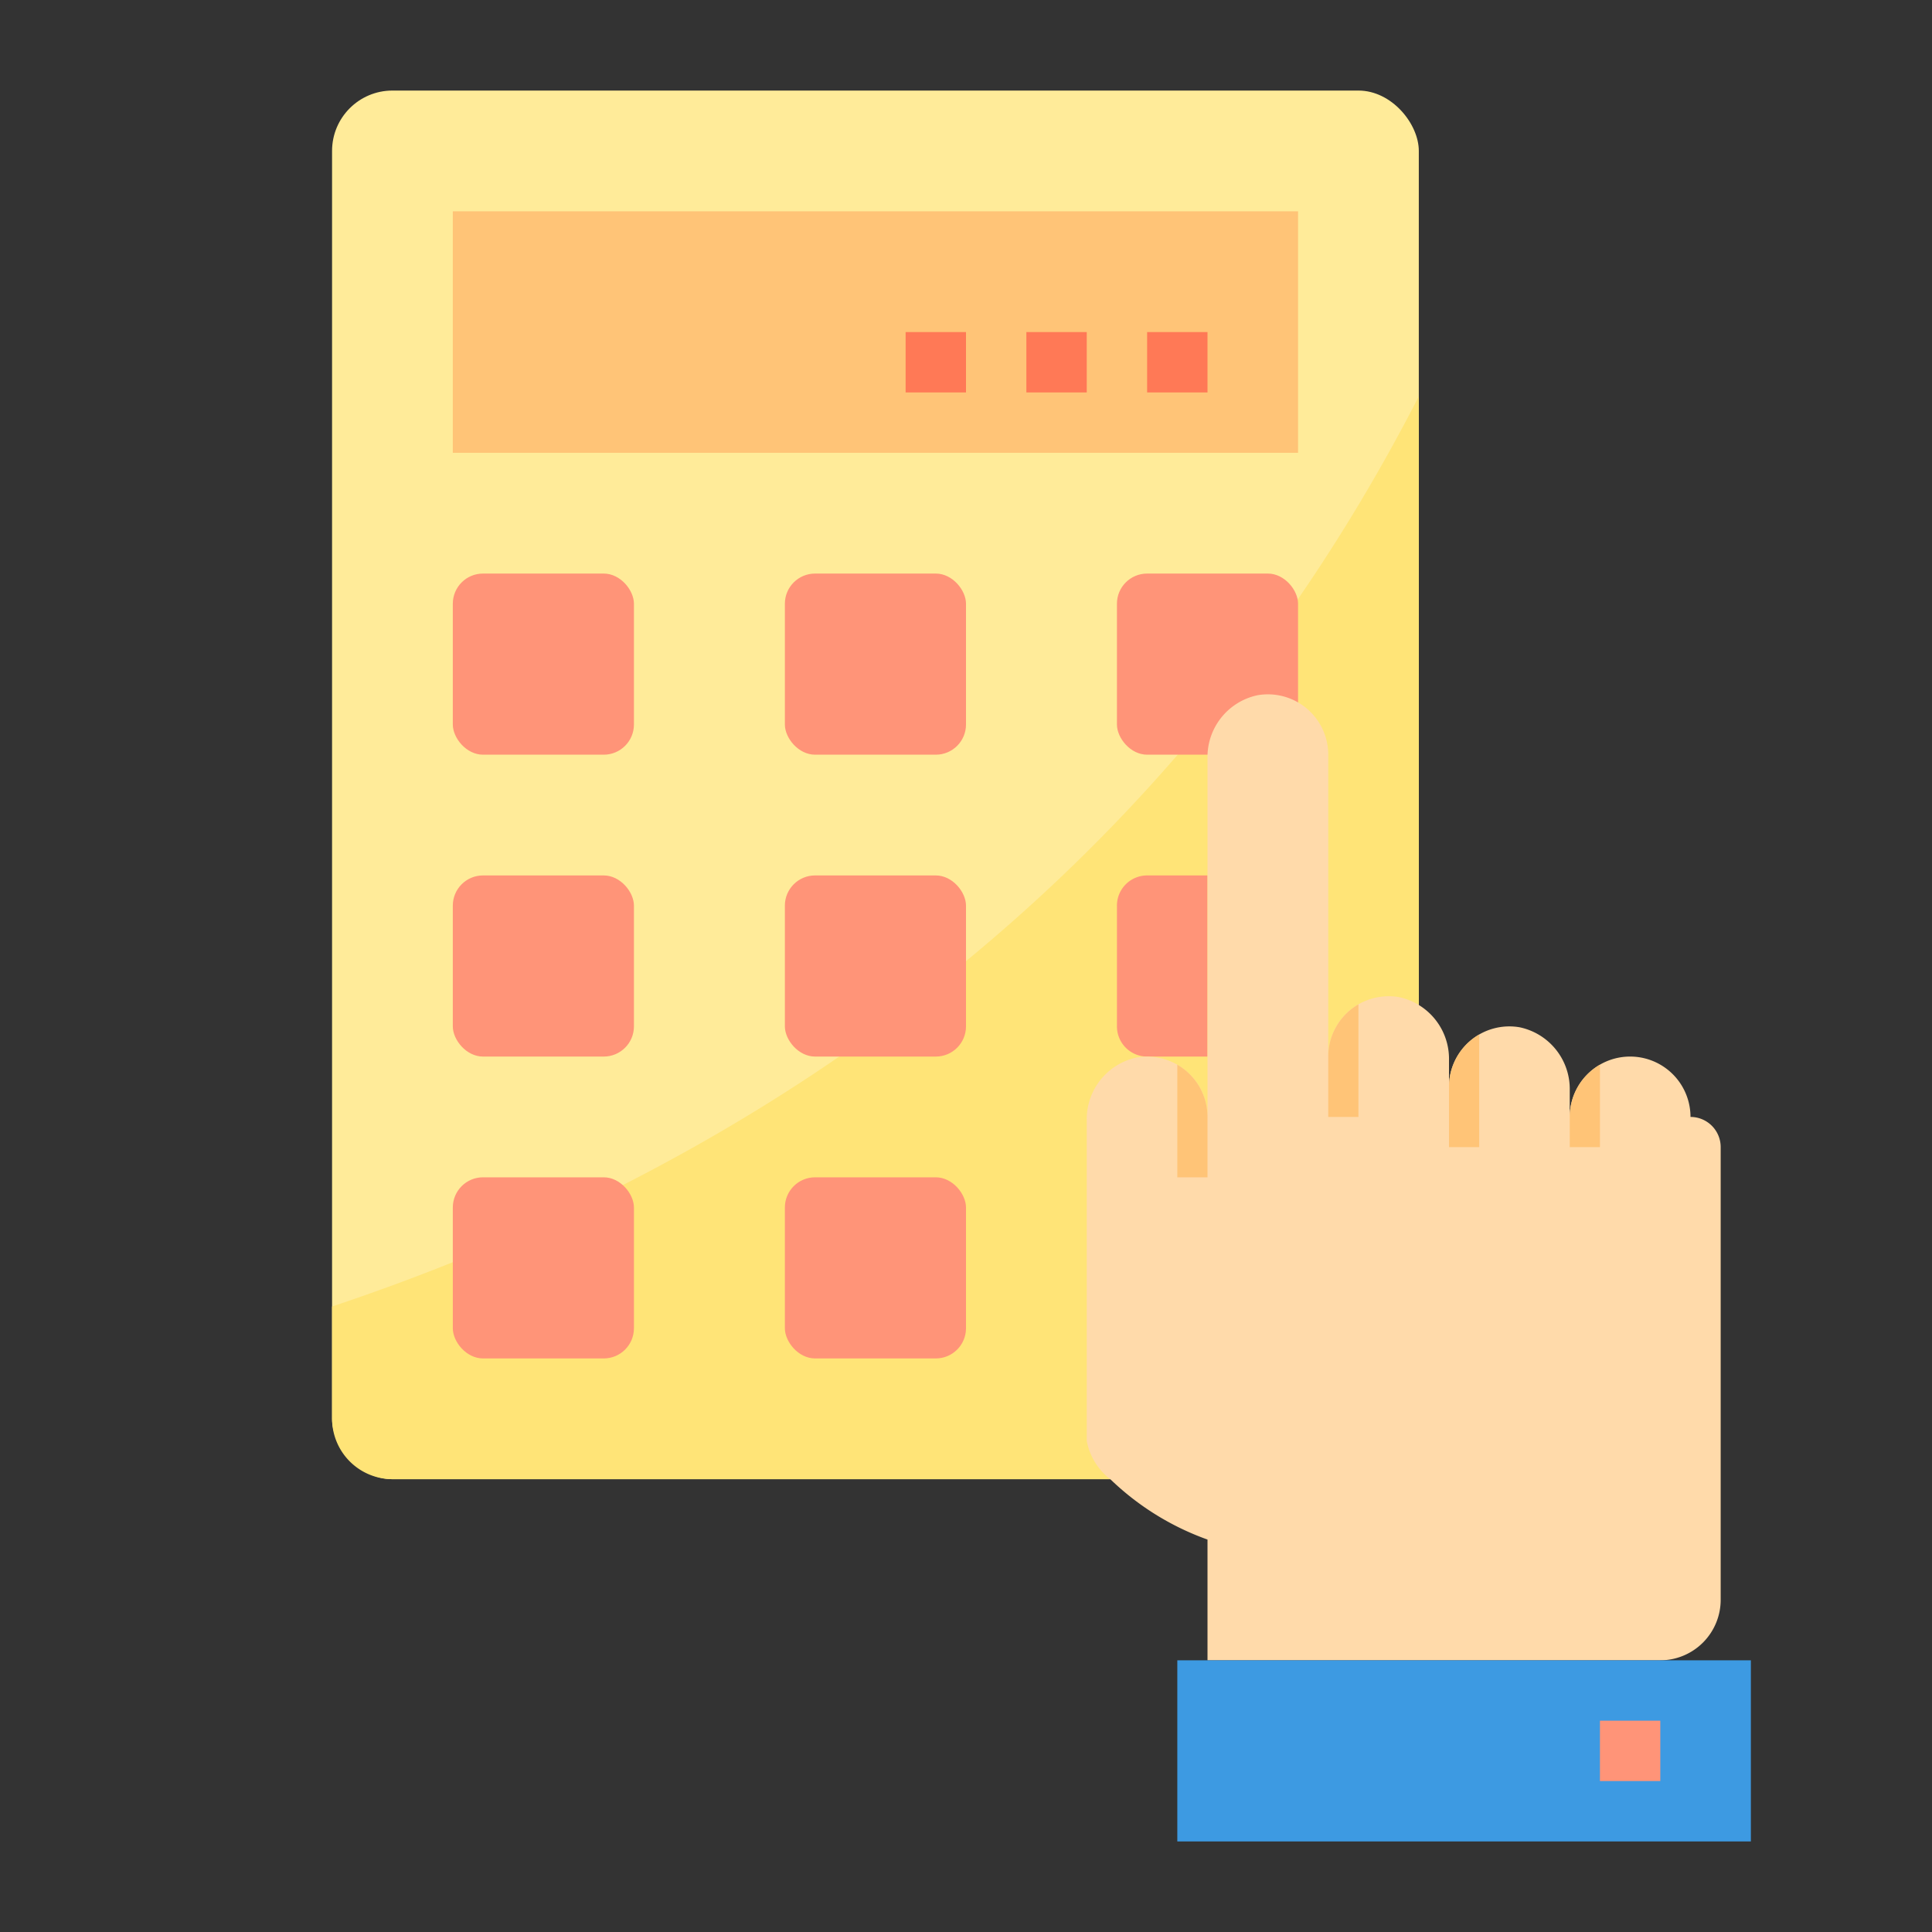 <svg xmlns="http://www.w3.org/2000/svg" viewBox="0 0 64 64"><rect x="0" y="0" width="64" height="64" fill="#333333" stroke="none"/><rect width="36" height="46" x="11" y="3" fill="#ffeb99" rx="2" ry="2"/><path fill="#ffe477" d="M47,13.13V47a2.006,2.006,0,0,1-2,2H13a2.006,2.006,0,0,1-2-2V43.28C23.12,39.23,37.94,30.78,47,13.13Z"/><rect width="6" height="6" x="37" y="19" fill="#ff9478" rx="1" ry="1"/><path fill="#ff9478" d="M37,30v4a1,1,0,0,0,1,1h2V29H38A1,1,0,0,0,37,30Z"/><path fill="#ffdaaa" d="M57,38V53a2.006,2.006,0,0,1-2,2H40V51a8.995,8.995,0,0,1-3.22-2A2.08,2.08,0,0,1,36,47.73V37.12a2.09,2.09,0,0,1,1.66-2.09,2.02,2.02,0,0,1,1.34.24A2,2,0,0,1,40,37V25.12a2.09,2.09,0,0,1,1.66-2.09A2,2,0,0,1,44,25V35a2,2,0,0,1,1-1.73,2.02,2.02,0,0,1,1.34-.24A2.09,2.09,0,0,1,48,35.12V36a2,2,0,0,1,2.34-1.97A2.09,2.09,0,0,1,52,36.12V37a2,2,0,0,1,4,0A1,1,0,0,1,57,38Z"/><polygon fill="#3d9ae2" points="55 55 40 55 39 55 39 61 58 61 58 55 55 55"/><rect width="28" height="8" x="15" y="7" fill="#ffc477"/><rect width="6" height="6" x="15" y="19" fill="#ff9478" rx="1" ry="1"/><rect width="6" height="6" x="26" y="19" fill="#ff9478" rx="1" ry="1"/><rect width="6" height="6" x="15" y="29" fill="#ff9478" rx="1" ry="1"/><rect width="6" height="6" x="26" y="29" fill="#ff9478" rx="1" ry="1"/><rect width="6" height="6" x="15" y="39" fill="#ff9478" rx="1" ry="1"/><rect width="6" height="6" x="26" y="39" fill="#ff9478" rx="1" ry="1"/><rect width="2" height="2" x="53" y="57" fill="#ff9478"/><rect width="2" height="2" x="38" y="11" fill="#ff7956"/><rect width="2" height="2" x="34" y="11" fill="#ff7956"/><rect width="2" height="2" x="30" y="11" fill="#ff7956"/><path fill="#ffc477" d="M45 33.27V37H44V35A2 2 0 0 1 45 33.27zM49 34.27V38H48V36A2 2 0 0 1 49 34.27zM53 35.27V38H52V37A2 2 0 0 1 53 35.27zM40 37v2H39V35.27A2 2 0 0 1 40 37z"/></svg>